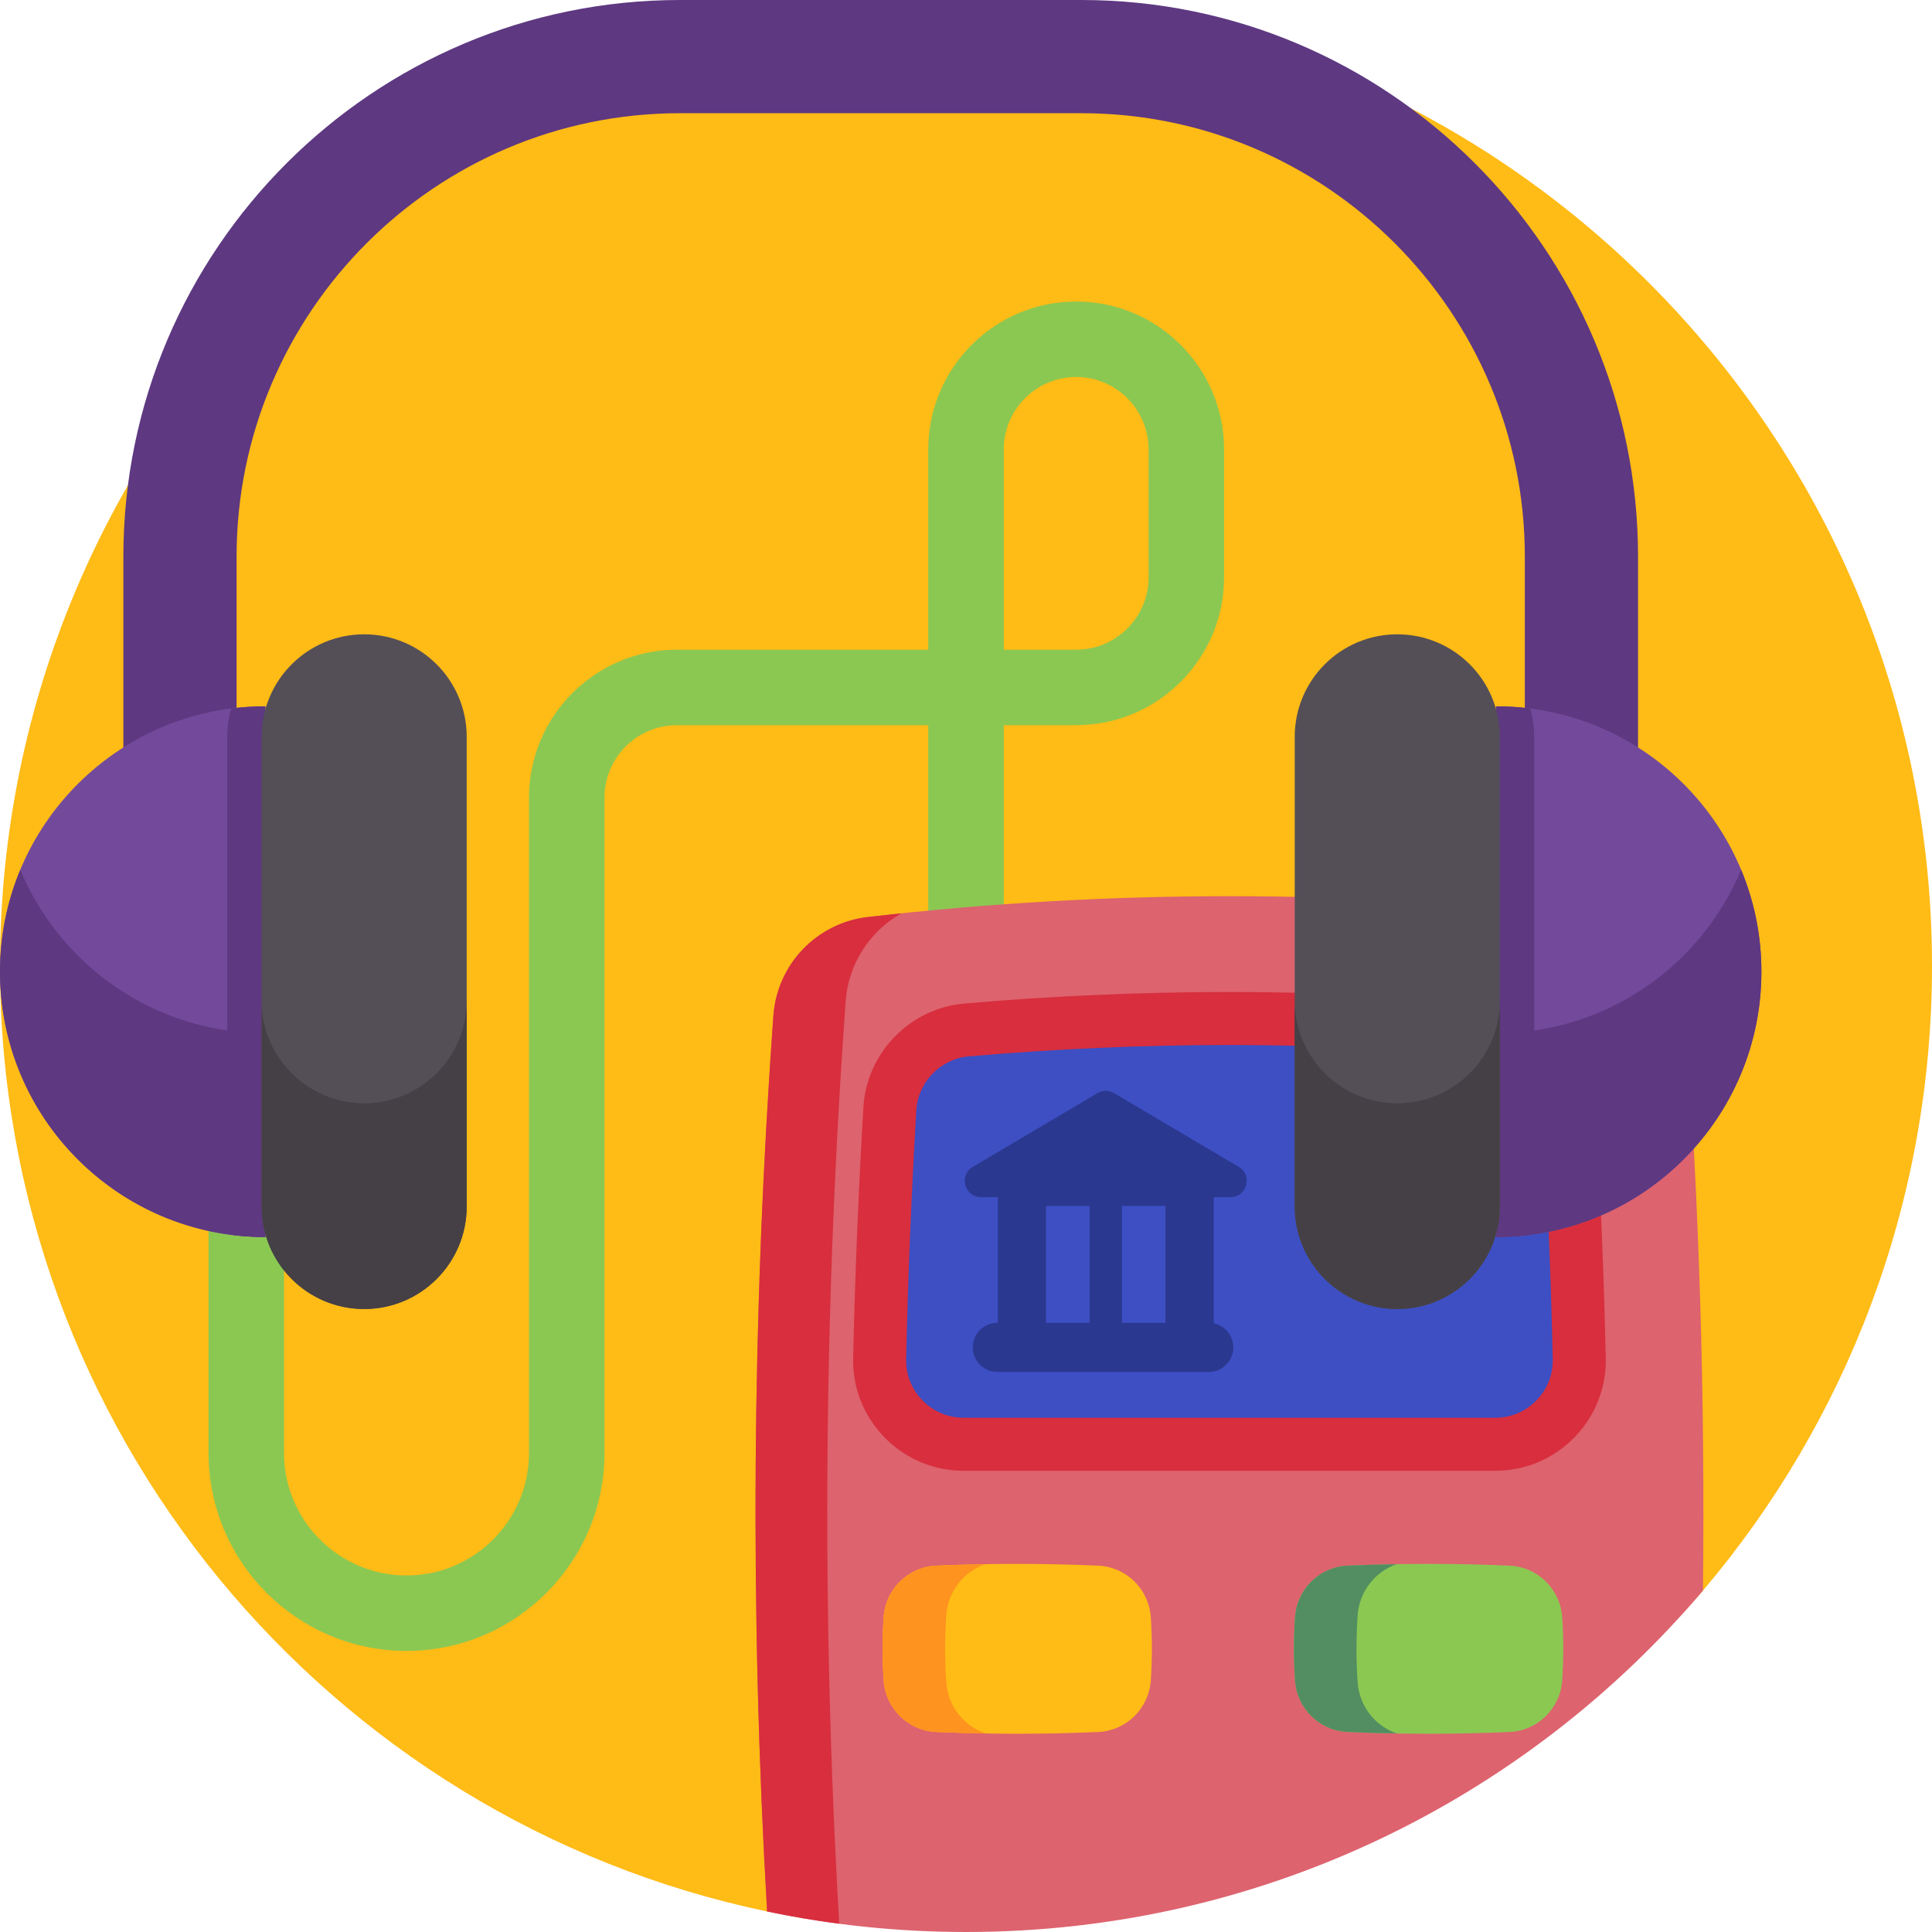 <svg id="Capa_1" enable-background="new 0 0 512 512" height="512" viewBox="0 0 512 512" width="512" xmlns="http://www.w3.org/2000/svg"><g><path d="m512 256c0 63.11-22.84 120.89-60.7 165.52-46.96 55.35-100.552 38.953-178.822 38.953-11.39 0-22.61-.74-33.6-2.19-6.45-.85-29.298 49.597-35.588 48.277-116.1-24.29-203.29-127.25-203.29-250.56 0-141.38 114.62-256 256-256s256 114.62 256 256z" fill="#ffbb16"/><path d="m107.732 437.512c-28.928 0-52.463-23.534-52.463-52.462v-80.121h20v80.121c0 17.9 14.563 32.462 32.463 32.462 17.899 0 32.462-14.562 32.462-32.462v-173.676c0-21.613 17.583-39.196 39.196-39.196h66.61v-53.075c0-21.613 17.583-39.196 39.196-39.196s39.196 17.583 39.196 39.196v33.878c0 21.613-17.583 39.197-39.196 39.197h-19.196v60.323h-20v-60.323h-66.609c-10.585 0-19.196 8.611-19.196 19.196v173.676c-.001 28.928-23.535 52.462-52.463 52.462zm158.268-265.334h19.196c10.585 0 19.196-8.612 19.196-19.197v-33.878c0-10.585-8.611-19.196-19.196-19.196s-19.196 8.611-19.196 19.196z" fill="#8bc852"/><g><path d="m451.3 421.52c-46.96 55.35-117.03 90.48-195.3 90.48-18.07 0-35.7-1.87-52.71-5.44-4.58-79.14-4.02-158.28 1.67-237.41.98-13.62 11.5-24.58 25.07-26.14 63.86-7.35 127.72-7.35 191.59 0 13.56 1.56 24.08 12.52 25.06 26.14 3.66 50.79 5.2 101.58 4.62 152.37z" fill="#dd636e"/><path d="m238.88 242.04c-8.31 4.69-14.06 13.3-14.77 23.32-5.87 81.48-6.44 162.97-1.71 244.45-6.45-.85-12.82-1.93-19.11-3.25-4.59-79.14-4.03-158.28 1.67-237.41.98-13.61 11.5-24.57 25.06-26.14 2.95-.33 5.91-.66 8.86-.97z" fill="#d82e3d"/><path d="m396.227 382.748h-140.822c-12.486 0-22.572-10.255-22.289-22.738.501-22.099 1.405-44.173 2.71-66.181.654-11.027 9.305-19.921 20.31-20.878 23.228-2.02 46.581-3.039 69.688-3.039 23.098 0 46.449 1.018 69.677 3.038 11.005.957 19.656 9.851 20.31 20.878 1.306 22.009 2.208 44.084 2.705 66.185.281 12.483-9.805 22.735-22.289 22.735z" fill="#3d4fc3"/><path d="m396.227 389.772h-140.822c-7.965 0-15.418-3.137-20.986-8.833-5.549-5.676-8.505-13.165-8.325-21.088.501-22.102 1.416-44.455 2.72-66.437.855-14.404 12.338-26.209 26.713-27.46 23.381-2.034 47.032-3.065 70.296-3.065 23.257 0 46.904 1.031 70.286 3.065 14.375 1.25 25.858 13.056 26.713 27.46 1.305 22.003 2.219 44.357 2.715 66.443.178 7.922-2.78 15.41-8.328 21.085-5.566 5.694-13.018 8.83-20.982 8.83zm-70.403-112.835c-22.86 0-46.101 1.013-69.079 3.012-7.484.651-13.463 6.797-13.908 14.297-1.294 21.811-2.201 43.992-2.699 65.924-.093 4.111 1.444 8 4.327 10.95 2.903 2.97 6.789 4.605 10.941 4.605h140.822c4.151 0 8.037-1.635 10.939-4.604 2.884-2.949 4.421-6.837 4.329-10.948-.493-21.914-1.399-44.096-2.694-65.927-.445-7.499-6.424-13.646-13.908-14.297-22.979-1.999-46.217-3.012-69.07-3.012z" fill="#d82e3d"/><g><path d="m291.022 458.994c-14.298.629-28.597.629-42.895 0-7.459-.328-13.444-6.204-13.955-13.653-.383-5.591-.383-11.183 0-16.774.511-7.449 6.496-13.324 13.955-13.653 14.298-.629 28.597-.629 42.895 0 7.459.328 13.444 6.204 13.955 13.652.383 5.592.383 11.183 0 16.775-.511 7.449-6.496 13.325-13.955 13.653z" fill="#ffbb16"/><path d="m261.122 459.378c-4.322-.065-8.656-.194-12.989-.389-7.467-.324-13.442-6.203-13.961-13.648-.378-5.597-.378-11.184 0-16.771.519-7.456 6.494-13.334 13.961-13.659 4.312-.184 8.623-.324 12.935-.378-5.695 1.999-9.866 7.24-10.298 13.561-.41 5.911-.41 11.811 0 17.711.432 6.344 4.625 11.596 10.352 13.573z" fill="#ff931f"/></g><g><path d="m400.04 458.994c-14.298.629-28.597.629-42.895 0-7.459-.328-13.444-6.204-13.955-13.653-.383-5.591-.383-11.183 0-16.774.511-7.449 6.496-13.324 13.955-13.653 14.298-.629 28.597-.629 42.895 0 7.459.328 13.444 6.204 13.955 13.652.383 5.592.383 11.183 0 16.775-.511 7.449-6.496 13.325-13.955 13.653z" fill="#8bc852"/><path d="m370.14 459.378c-4.322-.065-8.656-.194-12.989-.389-7.467-.324-13.442-6.203-13.961-13.648-.378-5.597-.378-11.184 0-16.771.519-7.456 6.494-13.334 13.961-13.659 4.312-.184 8.623-.324 12.935-.378-5.695 1.999-9.866 7.24-10.298 13.561-.41 5.911-.41 11.811 0 17.711.432 6.344 4.625 11.596 10.352 13.573z" fill="#528e61"/></g></g><g><path d="m434.097 257.501h-30v-109.987c0-64.797-52.717-117.514-117.514-117.514h-106.374c-64.797 0-117.514 52.717-117.514 117.514v109.988h-30v-109.988c0-81.339 66.175-147.514 147.514-147.514h106.374c81.339 0 147.514 66.175 147.514 147.514z" fill="#5e3881"/><g><g><path d="m70.33 187.178v140.65c-3.07 0-6.09-.2-9.05-.57-34.56-4.45-61.28-33.99-61.28-69.76s26.72-65.3 61.28-69.75c2.96-.37 5.98-.57 9.05-.57z" fill="#734a9b"/><path d="m70.324 273.808v54.02c-38.84 0-70.32-31.49-70.32-70.33 0-9.57 1.91-18.69 5.38-27 10.58 25.43 35.67 43.31 64.94 43.31z" fill="#5e3881"/><path d="m70.33 187.178v140.65c-3.07 0-6.09-.2-9.05-.57-.7-2.39-1.07-4.92-1.07-7.53v-124.45c0-2.61.37-5.14 1.07-7.53 2.96-.37 5.98-.57 9.05-.57z" fill="#5e3881"/><path d="m96.505 346.903c-15.008 0-27.175-12.167-27.175-27.175v-124.453c0-15.008 12.167-27.175 27.175-27.175 15.008 0 27.175 12.167 27.175 27.175v124.454c0 15.008-12.167 27.174-27.175 27.174z" fill="#544f57"/><path d="m123.675 265.193v54.53c0 15.01-12.16 27.18-27.17 27.18s-27.18-12.17-27.18-27.18v-54.53c0 15.01 12.17 27.18 27.18 27.18s27.17-12.17 27.17-27.18z" fill="#454045"/></g><g><path d="m396.462 187.178v140.65c3.07 0 6.09-.2 9.05-.57 34.56-4.45 61.28-33.99 61.28-69.76s-26.72-65.3-61.28-69.75c-2.96-.37-5.98-.57-9.05-.57z" fill="#734a9b"/><path d="m396.468 273.808v54.02c38.84 0 70.32-31.49 70.32-70.33 0-9.57-1.91-18.69-5.38-27-10.58 25.43-35.67 43.31-64.94 43.31z" fill="#5e3881"/><path d="m396.462 187.178v140.65c3.07 0 6.09-.2 9.05-.57.7-2.39 1.07-4.92 1.07-7.53v-124.45c0-2.61-.37-5.14-1.07-7.53-2.96-.37-5.98-.57-9.05-.57z" fill="#5e3881"/><path d="m370.287 346.903c15.008 0 27.175-12.167 27.175-27.175v-124.453c0-15.008-12.167-27.175-27.175-27.175-15.008 0-27.175 12.167-27.175 27.175v124.454c0 15.008 12.167 27.174 27.175 27.174z" fill="#544f57"/><path d="m343.117 265.193v54.53c0 15.01 12.16 27.18 27.17 27.18s27.18-12.17 27.18-27.18v-54.53c0 15.01-12.17 27.18-27.18 27.18s-27.17-12.17-27.17-27.18z" fill="#454045"/></g></g></g><path d="m326.073 317.258c4.392 0 5.977-5.795 2.197-8.031l-33.036-19.536c-1.355-.801-3.039-.801-4.394 0l-33.036 19.536c-3.78 2.235-2.195 8.031 2.197 8.031h4.435v33.314h-.15c-3.59 0-6.5 2.91-6.5 6.5 0 3.59 2.91 6.5 6.5 6.5h56.06c3.59 0 6.5-2.91 6.5-6.5 0-3.146-2.236-5.769-5.205-6.37v-33.444zm-17.21 33.314h-11.538v-30.994h11.538zm-31.654-30.993h11.538v30.994h-11.538z" fill="#2b3890"/></g></svg>